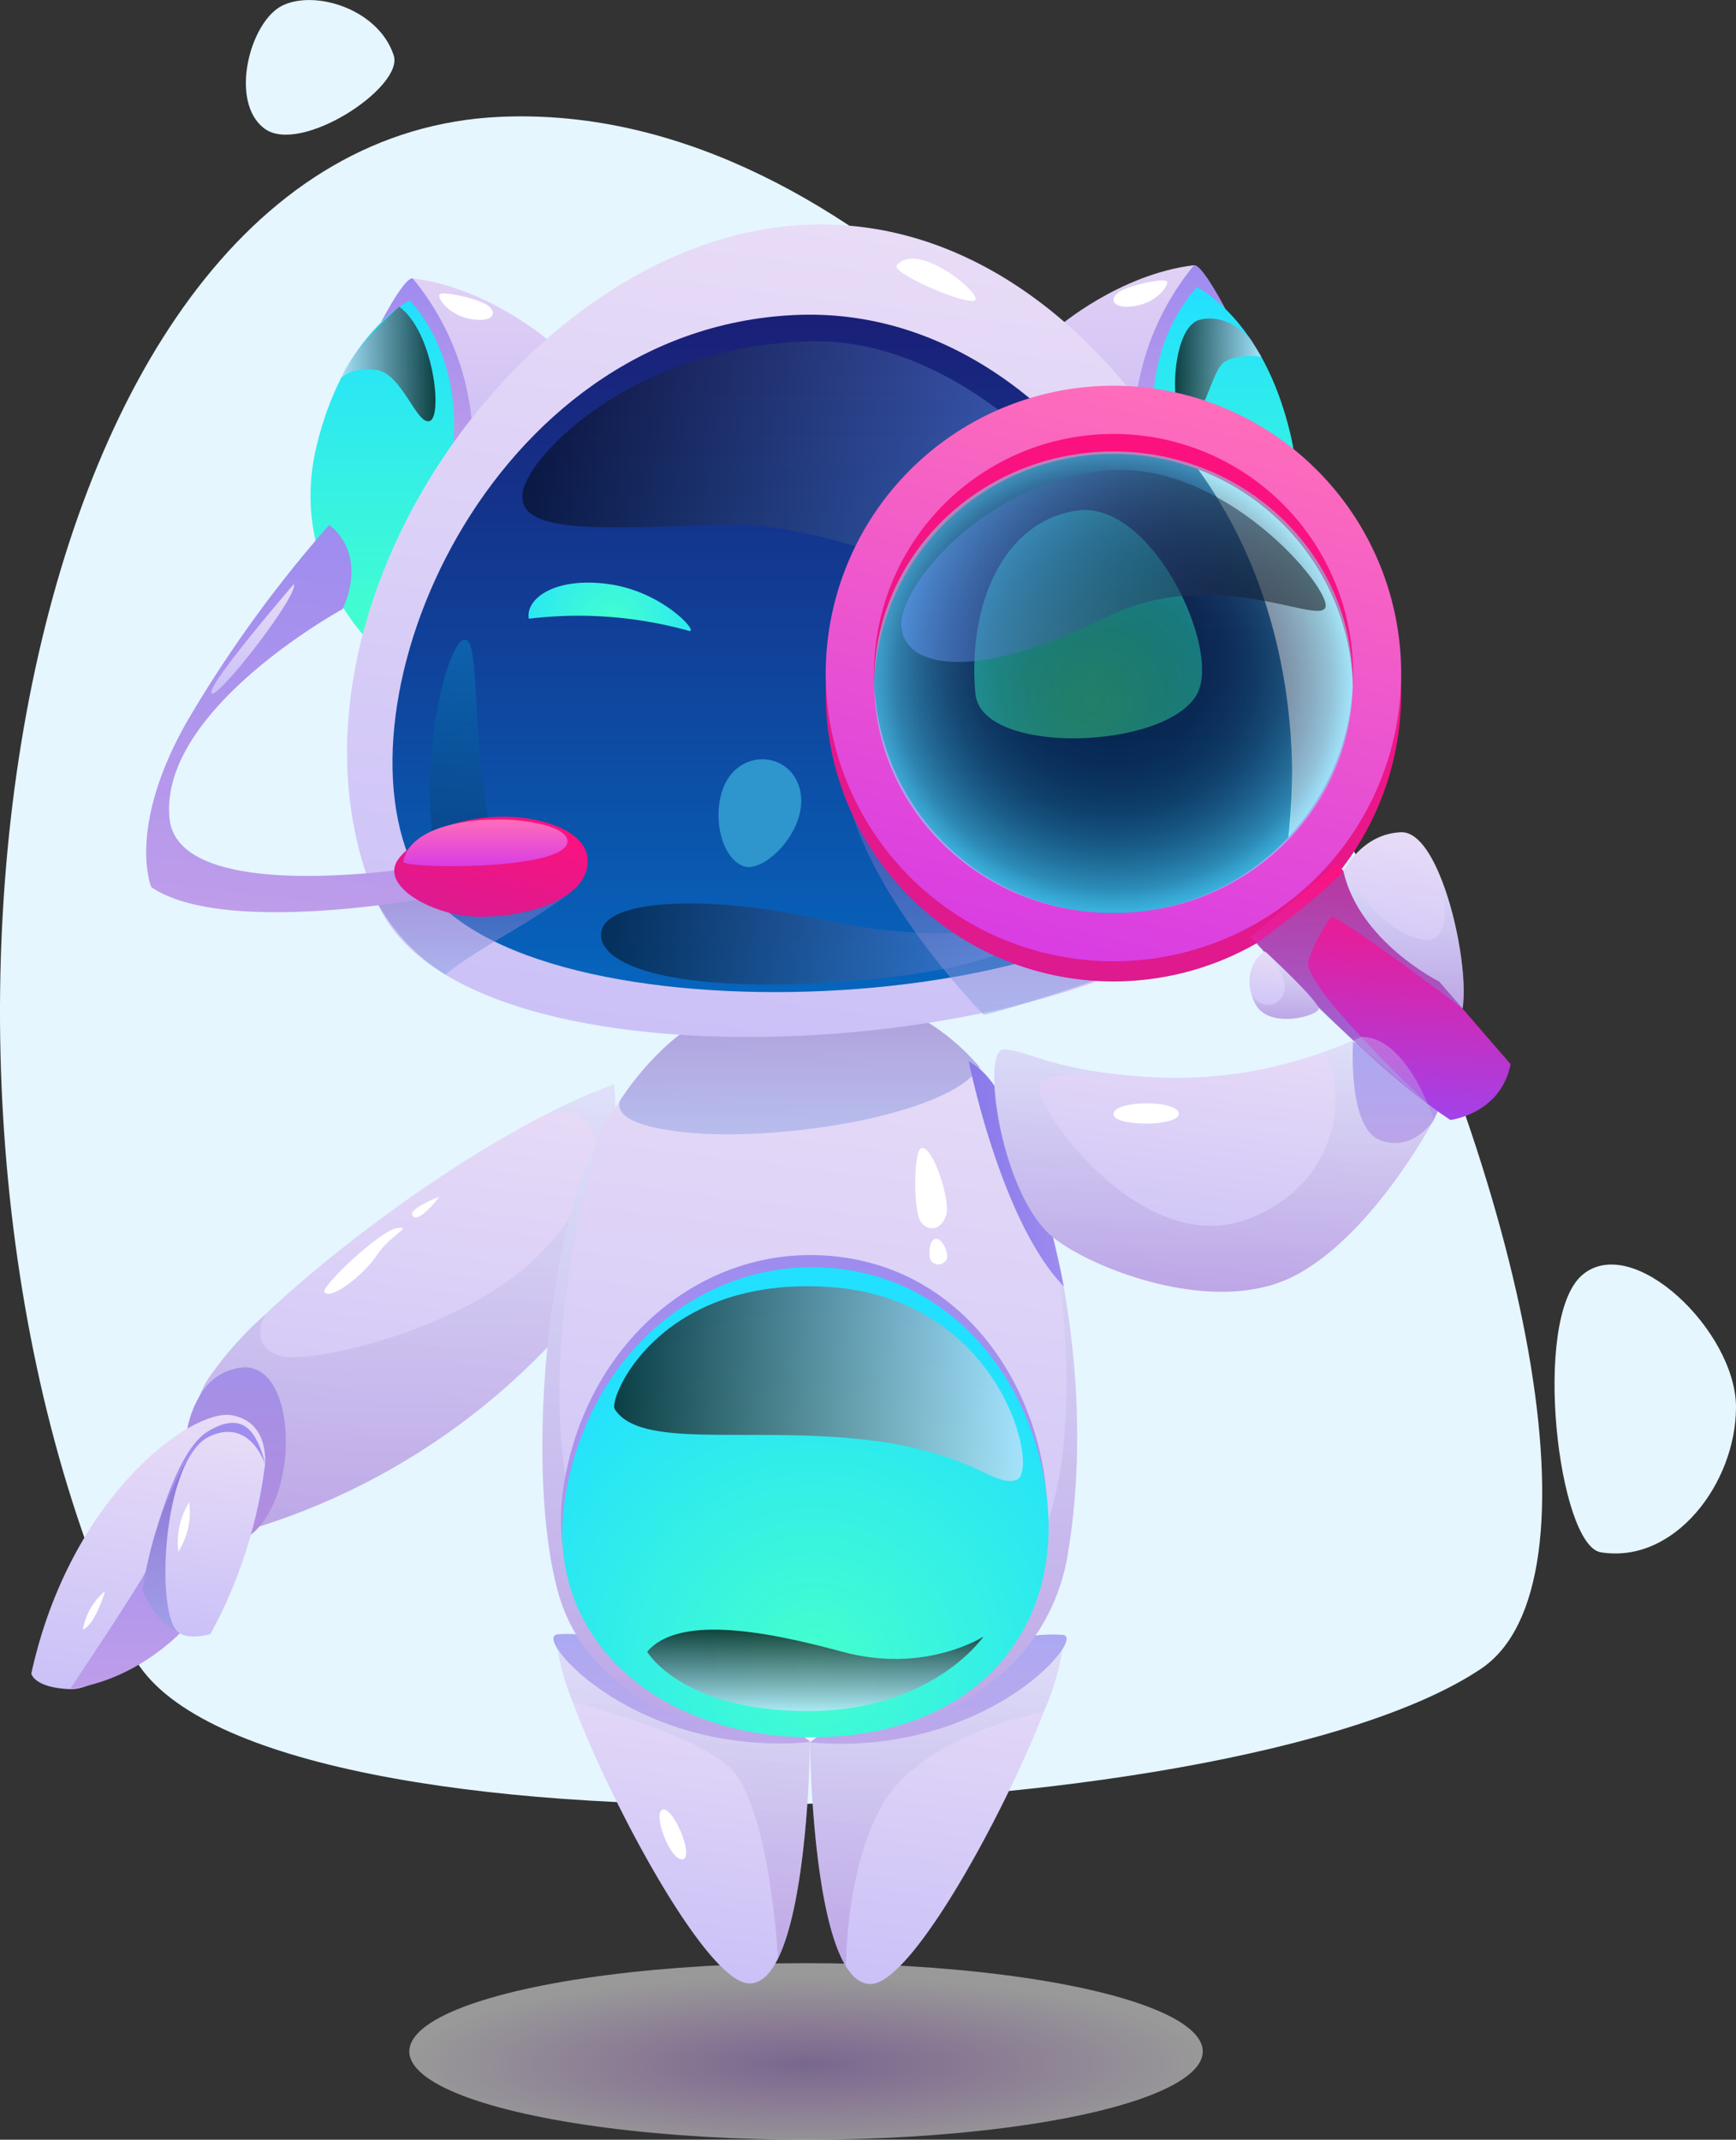 <svg xmlns="http://www.w3.org/2000/svg" xmlns:xlink="http://www.w3.org/1999/xlink" viewBox="0 0 245.7 302.76"><rect x="0" y="0" width="245.7" height="302.76" fill="#333333" stroke="none"/><defs><style>.cls-1{isolation:isolate;}.cls-15,.cls-2,.cls-21,.cls-34,.cls-35,.cls-37,.cls-42,.cls-55,.cls-61,.cls-62{opacity:0.5;}.cls-12,.cls-15,.cls-18,.cls-2,.cls-21,.cls-37,.cls-42,.cls-55,.cls-58,.cls-59,.cls-60,.cls-8,.cls-9{mix-blend-mode:multiply;}.cls-2{fill:url(#Áåçûìÿííûé_ãðàäèåíò_123);}.cls-3{fill:#e5f6ff;}.cls-4{fill:url(#Áåçûìÿííûé_ãðàäèåíò_46);}.cls-5{fill:url(#Áåçûìÿííûé_ãðàäèåíò_28);}.cls-6{fill:url(#Áåçûìÿííûé_ãðàäèåíò_46-2);}.cls-7{fill:url(#Áåçûìÿííûé_ãðàäèåíò_28-2);}.cls-12,.cls-18,.cls-58,.cls-59,.cls-60,.cls-8,.cls-9{opacity:0.3;}.cls-8{fill:url(#Áåçûìÿííûé_ãðàäèåíò_153);}.cls-9{fill:url(#Áåçûìÿííûé_ãðàäèåíò_153-2);}.cls-10{fill:url(#Áåçûìÿííûé_ãðàäèåíò_46-3);}.cls-11{fill:url(#Áåçûìÿííûé_ãðàäèåíò_28-3);}.cls-12{fill:url(#Áåçûìÿííûé_ãðàäèåíò_153-3);}.cls-13{fill:url(#Áåçûìÿííûé_ãðàäèåíò_46-4);}.cls-14{fill:url(#Áåçûìÿííûé_ãðàäèåíò_28-4);}.cls-15{fill:url(#Áåçûìÿííûé_ãðàäèåíò_416);}.cls-16{fill:url(#Áåçûìÿííûé_ãðàäèåíò_46-5);}.cls-17{fill:url(#Áåçûìÿííûé_ãðàäèåíò_46-6);}.cls-18{fill:url(#Áåçûìÿííûé_ãðàäèåíò_153-4);}.cls-19{fill:url(#Áåçûìÿííûé_ãðàäèåíò_28-5);}.cls-20{fill:url(#Áåçûìÿííûé_ãðàäèåíò_91);}.cls-21{fill:url(#Áåçûìÿííûé_ãðàäèåíò_416-2);}.cls-22{fill:#fff;}.cls-23,.cls-24,.cls-41,.cls-43{opacity:0.72;}.cls-23,.cls-24,.cls-34,.cls-35,.cls-36,.cls-41,.cls-43,.cls-61,.cls-62{mix-blend-mode:screen;}.cls-23{fill:url(#Áåçûìÿííûé_ãðàäèåíò_143);}.cls-24{fill:url(#Áåçûìÿííûé_ãðàäèåíò_134);}.cls-25{fill:url(#Áåçûìÿííûé_ãðàäèåíò_36);}.cls-26{fill:url(#Áåçûìÿííûé_ãðàäèåíò_264);}.cls-27{fill:url(#Áåçûìÿííûé_ãðàäèåíò_28-6);}.cls-28{fill:url(#Áåçûìÿííûé_ãðàäèåíò_17);}.cls-29{fill:url(#Áåçûìÿííûé_ãðàäèåíò_264-2);}.cls-30{fill:url(#Áåçûìÿííûé_ãðàäèåíò_28-7);}.cls-31{fill:url(#Áåçûìÿííûé_ãðàäèåíò_17-2);}.cls-32{fill:url(#Áåçûìÿííûé_ãðàäèåíò_46-7);}.cls-33{fill:url(#Áåçûìÿííûé_ãðàäèåíò_132);}.cls-34{fill:url(#Áåçûìÿííûé_ãðàäèåíò_54);}.cls-35{fill:url(#Áåçûìÿííûé_ãðàäèåíò_54-2);}.cls-36{opacity:0.2;fill:url(#Áåçûìÿííûé_ãðàäèåíò_126);}.cls-37{fill:url(#Áåçûìÿííûé_ãðàäèåíò_416-3);}.cls-38{fill:url(#Áåçûìÿííûé_ãðàäèåíò_28-8);}.cls-39{fill:url(#Áåçûìÿííûé_ãðàäèåíò_8);}.cls-40{fill:url(#Áåçûìÿííûé_ãðàäèåíò_65);}.cls-41{fill:url(#Áåçûìÿííûé_ãðàäèåíò_134-2);}.cls-42{fill:url(#Áåçûìÿííûé_ãðàäèåíò_416-4);}.cls-43{fill:url(#Áåçûìÿííûé_ãðàäèåíò_143-2);}.cls-44{fill:url(#Áåçûìÿííûé_ãðàäèåíò_46-8);}.cls-45{fill:url(#Áåçûìÿííûé_ãðàäèåíò_91-2);}.cls-46{fill:#2f95cd;}.cls-47{fill:url(#Áåçûìÿííûé_ãðàäèåíò_132-2);}.cls-48{fill:url(#Áåçûìÿííûé_ãðàäèåíò_46-9);}.cls-49{fill:url(#Áåçûìÿííûé_ãðàäèåíò_91-3);}.cls-50{fill:url(#Áåçûìÿííûé_ãðàäèåíò_8-2);}.cls-51{fill:url(#Áåçûìÿííûé_ãðàäèåíò_65-2);}.cls-52{fill:url(#Áåçûìÿííûé_ãðàäèåíò_46-10);}.cls-53{fill:url(#Áåçûìÿííûé_ãðàäèåíò_28-9);}.cls-54{fill:url(#Áåçûìÿííûé_ãðàäèåíò_14);}.cls-55{fill:url(#Áåçûìÿííûé_ãðàäèåíò_416-5);}.cls-56{fill:url(#Áåçûìÿííûé_ãðàäèåíò_46-11);}.cls-57{fill:url(#Áåçûìÿííûé_ãðàäèåíò_46-12);}.cls-58{fill:url(#Áåçûìÿííûé_ãðàäèåíò_153-5);}.cls-59{fill:url(#Áåçûìÿííûé_ãðàäèåíò_153-6);}.cls-60{fill:url(#Áåçûìÿííûé_ãðàäèåíò_153-7);}.cls-61{fill:url(#Áåçûìÿííûé_ãðàäèåíò_11);}.cls-62{fill:url(#Áåçûìÿííûé_ãðàäèåíò_7);}</style><radialGradient id="Áåçûìÿííûé_ãðàäèåíò_123" cx="114.08" cy="-722.94" r="56.15" gradientTransform="translate(0 451.12) scale(1 0.22)" gradientUnits="userSpaceOnUse"><stop offset="0" stop-color="#be9dea"/><stop offset="0.39" stop-color="#e0bff5"/><stop offset="1" stop-color="#fff"/></radialGradient><linearGradient id="Áåçûìÿííûé_ãðàäèåíò_46" x1="92.26" y1="278.97" x2="97.99" y2="233.32" gradientUnits="userSpaceOnUse"><stop offset="0" stop-color="#cbc1f7"/><stop offset="1" stop-color="#e8dcf7"/></linearGradient><linearGradient id="Áåçûìÿííûé_ãðàäèåíò_28" x1="96.48" y1="246.69" x2="96.48" y2="231.25" gradientUnits="userSpaceOnUse"><stop offset="0" stop-color="#be9dea"/><stop offset="1" stop-color="#9e8cef"/></linearGradient><linearGradient id="Áåçûìÿííûé_ãðàäèåíò_46-2" x1="127.33" y1="281.27" x2="133.85" y2="229.35" xlink:href="#Áåçûìÿííûé_ãðàäèåíò_46"/><linearGradient id="Áåçûìÿííûé_ãðàäèåíò_28-2" x1="132.8" y1="246.73" x2="132.8" y2="231.29" xlink:href="#Áåçûìÿííûé_ãðàäèåíò_28"/><linearGradient id="Áåçûìÿííûé_ãðàäèåíò_153" x1="96.48" y1="277.17" x2="96.48" y2="231.25" gradientUnits="userSpaceOnUse"><stop offset="0" stop-color="#9d68c2"/><stop offset="1" stop-color="#ccedff"/></linearGradient><linearGradient id="Áåçûìÿííûé_ãðàäèåíò_153-2" x1="132.8" y1="278.22" x2="132.8" y2="231.29" xlink:href="#Áåçûìÿííûé_ãðàäèåíò_153"/><linearGradient id="Áåçûìÿííûé_ãðàäèåíò_46-3" x1="52.78" y1="218.92" x2="61.4" y2="150.28" xlink:href="#Áåçûìÿííûé_ãðàäèåíò_46"/><linearGradient id="Áåçûìÿííûé_ãðàäèåíò_28-3" x1="32.84" y1="218.97" x2="32.84" y2="193.52" xlink:href="#Áåçûìÿííûé_ãðàäèåíò_28"/><linearGradient id="Áåçûìÿííûé_ãðàäèåíò_153-3" x1="56.18" y1="218.97" x2="56.18" y2="153.48" xlink:href="#Áåçûìÿííûé_ãðàäèåíò_153"/><linearGradient id="Áåçûìÿííûé_ãðàäèåíò_46-4" x1="18.73" y1="240.19" x2="23.89" y2="199.13" xlink:href="#Áåçûìÿííûé_ãðàäèåíò_46"/><linearGradient id="Áåçûìÿííûé_ãðàäèåíò_28-4" x1="23.77" y1="239.01" x2="23.77" y2="201.37" xlink:href="#Áåçûìÿííûé_ãðàäèåíò_28"/><linearGradient id="Áåçûìÿííûé_ãðàäèåíò_416" x1="23.48" y1="230.76" x2="23.48" y2="206.25" gradientUnits="userSpaceOnUse"><stop offset="0" stop-color="#8da4e5"/><stop offset="1" stop-color="#755cbb"/></linearGradient><linearGradient id="Áåçûìÿííûé_ãðàäèåíò_46-5" x1="28.17" y1="231.68" x2="31.83" y2="202.52" xlink:href="#Áåçûìÿííûé_ãðàäèåíò_46"/><linearGradient id="Áåçûìÿííûé_ãðàäèåíò_46-6" x1="109.25" y1="245.63" x2="122.43" y2="140.66" xlink:href="#Áåçûìÿííûé_ãðàäèåíò_46"/><linearGradient id="Áåçûìÿííûé_ãðàäèåíò_153-4" x1="114.61" y1="245.81" x2="114.61" y2="161.36" xlink:href="#Áåçûìÿííûé_ãðàäèåíò_153"/><linearGradient id="Áåçûìÿííûé_ãðàäèåíò_28-5" x1="113.8" y1="244.1" x2="113.8" y2="177.58" xlink:href="#Áåçûìÿííûé_ãðàäèåíò_28"/><radialGradient id="Áåçûìÿííûé_ãðàäèåíò_91" cx="115.13" cy="235.49" r="50.76" gradientUnits="userSpaceOnUse"><stop offset="0" stop-color="#45ffcd"/><stop offset="1" stop-color="#22e0ff"/></radialGradient><linearGradient id="Áåçûìÿííûé_ãðàäèåíò_416-2" x1="113.15" y1="160.46" x2="113.15" y2="139.88" xlink:href="#Áåçûìÿííûé_ãðàäèåíò_416"/><linearGradient id="Áåçûìÿííûé_ãðàäèåíò_143" x1="115.41" y1="242.11" x2="115.41" y2="230.58" gradientUnits="userSpaceOnUse"><stop offset="0" stop-color="#d4e2ff"/><stop offset="1"/></linearGradient><linearGradient id="Áåçûìÿííûé_ãðàäèåíò_134" x1="86.88" y1="195.78" x2="144.72" y2="195.78" gradientUnits="userSpaceOnUse"><stop offset="0"/><stop offset="1" stop-color="#d4e2ff"/></linearGradient><linearGradient id="Áåçûìÿííûé_ãðàäèåíò_36" x1="137.11" y1="166.09" x2="150.55" y2="166.09" gradientUnits="userSpaceOnUse"><stop offset="0" stop-color="#8879ea"/><stop offset="1" stop-color="#9e8cef"/></linearGradient><linearGradient id="Áåçûìÿííûé_ãðàäèåíò_264" x1="163.4" y1="85.26" x2="163.4" y2="37.53" gradientUnits="userSpaceOnUse"><stop offset="0" stop-color="#b9acf4"/><stop offset="1" stop-color="#e1d1f5"/></linearGradient><linearGradient id="Áåçûìÿííûé_ãðàäèåíò_28-6" x1="166.87" y1="63.47" x2="166.87" y2="37.53" xlink:href="#Áåçûìÿííûé_ãðàäèåíò_28"/><linearGradient id="Áåçûìÿííûé_ãðàäèåíò_17" x1="173.32" y1="87.55" x2="173.32" y2="40.65" xlink:href="#Áåçûìÿííûé_ãðàäèåíò_91"/><linearGradient id="Áåçûìÿííûé_ãðàäèåíò_264-2" x1="1554.98" y1="87.12" x2="1554.98" y2="39.39" gradientTransform="matrix(-1, 0, 0, 1, 1618.94, 0)" xlink:href="#Áåçûìÿííûé_ãðàäèåíò_264"/><linearGradient id="Áåçûìÿííûé_ãðàäèåíò_28-7" x1="1558.45" y1="65.34" x2="1558.45" y2="39.39" gradientTransform="matrix(-1, 0, 0, 1, 1618.94, 0)" xlink:href="#Áåçûìÿííûé_ãðàäèåíò_28"/><linearGradient id="Áåçûìÿííûé_ãðàäèåíò_17-2" x1="1564.86" y1="90.47" x2="1564.86" y2="42.51" gradientTransform="matrix(-1, 0, 0, 1, 1618.94, 0)" xlink:href="#Áåçûìÿííûé_ãðàäèåíò_91"/><linearGradient id="Áåçûìÿííûé_ãðàäèåíò_46-7" x1="109.4" y1="148.3" x2="123.96" y2="32.37" xlink:href="#Áåçûìÿííûé_ãðàäèåíò_46"/><linearGradient id="Áåçûìÿííûé_ãðàäèåíò_132" x1="114.09" y1="140.36" x2="114.09" y2="44.53" gradientUnits="userSpaceOnUse"><stop offset="0" stop-color="#0665bd"/><stop offset="1" stop-color="#1a1f77"/></linearGradient><linearGradient id="Áåçûìÿííûé_ãðàäèåíò_54" x1="73.95" y1="65.96" x2="158.49" y2="65.96" gradientUnits="userSpaceOnUse"><stop offset="0"/><stop offset="1" stop-color="#6a9bff"/></linearGradient><linearGradient id="Áåçûìÿííûé_ãðàäèåíò_54-2" x1="85.07" y1="133.56" x2="146.53" y2="133.56" xlink:href="#Áåçûìÿííûé_ãðàäèåíò_54"/><linearGradient id="Áåçûìÿííûé_ãðàäèåíò_126" x1="46.21" y1="145.43" x2="46.21" y2="114.07" gradientTransform="translate(28.7 -26.42) rotate(3.92)" gradientUnits="userSpaceOnUse"><stop offset="0"/><stop offset="1" stop-color="#00e3ff"/></linearGradient><linearGradient id="Áåçûìÿííûé_ãðàäèåíò_416-3" x1="67.75" y1="137.93" x2="67.75" y2="123.24" xlink:href="#Áåçûìÿííûé_ãðàäèåíò_416"/><linearGradient id="Áåçûìÿííûé_ãðàäèåíò_28-8" x1="40.72" y1="129.81" x2="47.67" y2="74.43" xlink:href="#Áåçûìÿííûé_ãðàäèåíò_28"/><linearGradient id="Áåçûìÿííûé_ãðàäèåíò_8" x1="12.22" y1="214.68" x2="12.22" y2="199.07" gradientTransform="matrix(0.97, 0.23, -0.23, 0.97, 105.03, -81.63)" gradientUnits="userSpaceOnUse"><stop offset="0" stop-color="#dd1a8f"/><stop offset="1" stop-color="#fe117e"/></linearGradient><linearGradient id="Áåçûìÿííûé_ãðàäèåíò_65" x1="68.69" y1="122.58" x2="68.69" y2="115.95" gradientUnits="userSpaceOnUse"><stop offset="0" stop-color="#d93de3"/><stop offset="1" stop-color="#ff6dba"/></linearGradient><linearGradient id="Áåçûìÿííûé_ãðàäèåíò_134-2" x1="166.32" y1="52.36" x2="178.53" y2="52.36" xlink:href="#Áåçûìÿííûé_ãðàäèåíò_134"/><linearGradient id="Áåçûìÿííûé_ãðàäèåíò_416-4" x1="138.25" y1="143.59" x2="138.25" y2="115.06" xlink:href="#Áåçûìÿííûé_ãðàäèåíò_416"/><linearGradient id="Áåçûìÿííûé_ãðàäèåíò_143-2" x1="48.19" y1="51.51" x2="61.64" y2="51.51" xlink:href="#Áåçûìÿííûé_ãðàäèåíò_143"/><linearGradient id="Áåçûìÿííûé_ãðàäèåíò_46-8" x1="35.76" y1="98.15" x2="35.76" y2="82.65" xlink:href="#Áåçûìÿííûé_ãðàäèåíò_46"/><radialGradient id="Áåçûìÿííûé_ãðàäèåíò_91-2" cx="86.67" cy="88.21" r="16.25" xlink:href="#Áåçûìÿííûé_ãðàäèåíò_91"/><linearGradient id="Áåçûìÿííûé_ãðàäèåíò_132-2" x1="151.61" y1="132.4" x2="151.61" y2="57.07" xlink:href="#Áåçûìÿííûé_ãðàäèåíò_132"/><linearGradient id="Áåçûìÿííûé_ãðàäèåíò_46-9" x1="171.5" y1="120.54" x2="179.19" y2="59.25" xlink:href="#Áåçûìÿííûé_ãðàäèåíò_46"/><radialGradient id="Áåçûìÿííûé_ãðàäèåíò_91-3" cx="154.55" cy="99.46" r="23.85" xlink:href="#Áåçûìÿííûé_ãðàäèåíò_91"/><linearGradient id="Áåçûìÿííûé_ãðàäèåíò_8-2" x1="148.27" y1="137.79" x2="166.93" y2="58.51" gradientTransform="matrix(1, 0, 0, 1, 0, 0)" xlink:href="#Áåçûìÿííûé_ãðàäèåíò_8"/><linearGradient id="Áåçûìÿííûé_ãðàäèåíò_65-2" x1="148.27" y1="134.94" x2="166.93" y2="55.66" xlink:href="#Áåçûìÿííûé_ãðàäèåíò_65"/><linearGradient id="Áåçûìÿííûé_ãðàäèåíò_46-10" x1="168.35" y1="182.47" x2="173.16" y2="144.23" xlink:href="#Áåçûìÿííûé_ãðàäèåíò_46"/><linearGradient id="Áåçûìÿííûé_ãðàäèåíò_28-9" x1="198.36" y1="161.73" x2="198.36" y2="147.42" xlink:href="#Áåçûìÿííûé_ãðàäèåíò_28"/><linearGradient id="Áåçûìÿííûé_ãðàäèåíò_14" x1="194.26" y1="157.68" x2="196.74" y2="122.78" gradientUnits="userSpaceOnUse"><stop offset="0" stop-color="#a242ea"/><stop offset="1" stop-color="#fe117e"/></linearGradient><linearGradient id="Áåçûìÿííûé_ãðàäèåíò_416-5" x1="192.43" y1="156.2" x2="192.43" y2="123.27" xlink:href="#Áåçûìÿííûé_ãðàäèåíò_416"/><linearGradient id="Áåçûìÿííûé_ãðàäèåíò_46-11" x1="181.29" y1="144.13" x2="182.43" y2="135.05" xlink:href="#Áåçûìÿííûé_ãðàäèåíò_46"/><linearGradient id="Áåçûìÿííûé_ãðàäèåíò_46-12" x1="197.5" y1="141.52" x2="200.46" y2="117.97" xlink:href="#Áåçûìÿííûé_ãðàäèåíò_46"/><linearGradient id="Áåçûìÿííûé_ãðàäèåíò_153-5" x1="171.81" y1="182.78" x2="171.81" y2="146.72" xlink:href="#Áåçûìÿííûé_ãðàäèåíò_153"/><linearGradient id="Áåçûìÿííûé_ãðàäèåíò_153-6" x1="181.91" y1="144.16" x2="181.91" y2="134.75" xlink:href="#Áåçûìÿííûé_ãðàäèåíò_153"/><linearGradient id="Áåçûìÿííûé_ãðàäèåíò_153-7" x1="198.66" y1="142.72" x2="198.66" y2="123.27" xlink:href="#Áåçûìÿííûé_ãðàäèåíò_153"/><radialGradient id="Áåçûìÿííûé_ãðàäèåíò_11" cx="154.09" cy="92.62" r="33.21" gradientTransform="translate(0.51 5.47) scale(1.02 0.98)" gradientUnits="userSpaceOnUse"><stop offset="0"/><stop offset="0.23" stop-color="#010303"/><stop offset="0.37" stop-color="#050b0b"/><stop offset="0.48" stop-color="#0b1919"/><stop offset="0.58" stop-color="#132d2d"/><stop offset="0.67" stop-color="#1f4848"/><stop offset="0.75" stop-color="#2c6868"/><stop offset="0.83" stop-color="#3d8e8e"/><stop offset="0.91" stop-color="#50baba"/><stop offset="0.97" stop-color="#65ebeb"/><stop offset="1" stop-color="#6dffff"/></radialGradient><linearGradient id="Áåçûìÿííûé_ãðàäèåíò_7" x1="127.57" y1="80.08" x2="187.63" y2="80.08" gradientUnits="userSpaceOnUse"><stop offset="0" stop-color="#6a9bff"/><stop offset="1"/></linearGradient></defs><g class="cls-1"><g id="Capa_2" data-name="Capa 2"><g id="chatbot"><ellipse class="cls-2" cx="114.08" cy="290.27" rx="56.15" ry="12.49"/><path class="cls-3" d="M18.59,233.76c14.6,30.63,155.47,26.18,191,2.38S166.21,12.36,70.82,16.53C1.17,19.58-18.88,155.12,18.59,233.76Z"/><path class="cls-3" d="M226.55,219.64c-6-1-9.79-33-2.65-39.2s21.8,7.94,21.8,18.67S237,221.35,226.55,219.64Z"/><path class="cls-3" d="M55.72,7.82c1.5,4.5-13.14,14.12-18.25,10.4S35.35,3,40,.77,53.56,1.29,55.72,7.82Z"/><path class="cls-4" d="M114.64,246.5v0c0,1.09-.32,22.14-4.53,30.63-1.09,2.22-2.45,3.58-4.14,3.51-6-.24-19.54-25.45-24.89-39.75a34.87,34.87,0,0,1-2.19-7.67c-.12-1.24.07-1.94.67-2a29,29,0,0,1,3.73.17l.5.07c14.85,1.79,29.25,13.61,30.73,14.87Z"/><path class="cls-5" d="M114.64,246.5c-19.78,1.72-32.94-8.74-35.75-13.24-.73-1.14-.76-1.9,0-2a20.93,20.93,0,0,1,4.44.17l.5.07c13.11,2,29.12,13.68,30.73,14.87Z"/><path class="cls-6" d="M150.4,233.29a38.42,38.42,0,0,1-2.65,8.9c-5.63,14.46-18.61,38.29-24.44,38.53-1.41.06-2.6-.88-3.59-2.5-4.85-7.88-5.08-31.68-5.08-31.68a.68.68,0,0,0,.12-.09c1.49-1.26,15.93-13.14,30.81-14.88l.42-.06a27.6,27.6,0,0,1,3.74-.16C150.32,231.36,150.53,232.06,150.4,233.29Z"/><path class="cls-7" d="M150.4,233.29c-2.75,4.47-15.94,15-35.76,13.25a.68.68,0,0,0,.12-.09c1.61-1.2,17.69-12.93,30.81-14.88l.42-.06a20.23,20.23,0,0,1,4.44-.16C151.15,231.4,151.12,232.14,150.4,233.29Z"/><path class="cls-8" d="M114.64,246.5v0c0,1.09-.32,22.14-4.53,30.63,0,0-1.17-22.24-7.09-27.28s-21.94-9-21.94-9a34.87,34.87,0,0,1-2.19-7.67c-.73-1.14-.76-1.9,0-2a20.93,20.93,0,0,1,4.44.17l.5.07c14.85,1.79,29.25,13.61,30.73,14.87Z"/><path class="cls-9" d="M150.4,233.29a38.42,38.42,0,0,1-2.65,8.9c-2.8.59-17.58,4-22.81,13.08-4.38,7.56-5.12,18.16-5.22,23-4.85-7.88-5.08-31.68-5.08-31.68a.68.68,0,0,0,.12-.09c1.49-1.26,15.93-13.14,30.81-14.88l.42-.06a20.23,20.23,0,0,1,4.44-.16C151.15,231.4,151.12,232.14,150.4,233.29Z"/><path class="cls-10" d="M86.6,169.19A77.54,77.54,0,0,1,83.94,183a55.88,55.88,0,0,1-3.92,4.9A97.08,97.08,0,0,1,36.7,216c-.54.19-1.08.34-1.63.51-3.6,1-10.23-9.78-6.8-19A13.83,13.83,0,0,1,29.52,195a51.88,51.88,0,0,1,8-9c9.76-9.25,25.85-21.28,40.06-28.47h0a80.8,80.8,0,0,1,9.35-4.09A90.9,90.9,0,0,1,86.6,169.19Z"/><path class="cls-11" d="M36.7,216a8.07,8.07,0,0,1-1.31,1.24c-5.37,4-13.24,1.68-8.89-15a14.83,14.83,0,0,1,1.77-4.75,7.71,7.71,0,0,1,6-4C41.6,192.88,42.42,209.51,36.7,216Z"/><path class="cls-12" d="M86.6,169.19,80,187.87A97.08,97.08,0,0,1,36.7,216a8.07,8.07,0,0,1-1.31,1.24c-5.37,4-13.24,1.68-8.89-15a14.83,14.83,0,0,1,1.77-4.75A13.83,13.83,0,0,1,29.52,195a51.88,51.88,0,0,1,8-9c-.28.5-2.19,4.31,1.87,5.77,4.35,1.55,27.3-3.91,37.39-14.72s9.76-20.87.81-19.52a80.8,80.8,0,0,1,9.35-4.09A90.9,90.9,0,0,1,86.6,169.19Z"/><path class="cls-13" d="M32.8,200.25c-5.68-1-22.89,11.44-28.37,36.56,0,0,.38,2,5.48,2.2s13.86-9.17,19.79-14.67S42.26,202,32.8,200.25Z"/><path class="cls-14" d="M9.91,239s8.92-13.3,10.71-16.6c0,0,3.39-16.5,8.71-19.8s7.09.39,8.21,4.5S30,236.08,9.91,239Z"/><path class="cls-15" d="M20.19,225.1S22.33,230,25,230.76c0,0-2.28-16,1.73-24.51A49.3,49.3,0,0,0,20.19,225.1Z"/><path class="cls-16" d="M29,203.62s5.5-3.85,8.52,3.49a67.3,67.3,0,0,1-7.74,24.11s-3.43,1-4.76-.46C22.1,227.57,23,207.84,29,203.62Z"/><path class="cls-17" d="M151.11,220c-2.62,15.48-16.48,25.79-36.35,25.79-17.29,0-31.94-6.44-35.81-20.64s-2.38-40.42,2.79-56.76a52.71,52.71,0,0,1,2.78-7v0a49.62,49.62,0,0,1,3.27-5.76v0c6.31-9.5,15.55-15.7,26-15.7,10.87,0,19.19,4.47,24.85,11.08a36.32,36.32,0,0,1,6.17,10.39A101.27,101.27,0,0,1,149.09,175a.93.93,0,0,0,0,.14C152.69,190,153.45,206.2,151.11,220Z"/><path class="cls-18" d="M151.11,220c-2.62,15.48-16.48,25.79-36.35,25.79-17.29,0-31.94-6.44-35.81-20.64s-2.38-40.42,2.79-56.76a52.71,52.71,0,0,1,2.78-7v0s-10.46,34.69-2.1,56.78,47.33,21.63,60.52,7c12.55-14,6.75-46.79,6.16-49.93C152.69,190,153.45,206.2,151.11,220Z"/><path class="cls-19" d="M79.69,210.83c3-20.77,19.62-34.85,38.13-33.1,20,1.88,30.68,20.92,30.39,37.27S136,244.1,114.57,244.1,76.92,230.26,79.69,210.83Z"/><path class="cls-20" d="M79.88,212.55c3-20.77,19.62-34.85,38.13-33.1,20,1.88,30.67,20.92,30.39,37.27s-12.23,29.1-33.64,29.1S77.11,232,79.88,212.55Z"/><path class="cls-21" d="M138.65,151c-4.23,6.64-27.53,10.51-41,9.28-11.72-1.07-9.94-4.24-9.85-4.64v0c6.31-9.5,15.55-15.7,26-15.7C124.67,139.88,133,144.35,138.65,151Z"/><path class="cls-22" d="M130.37,162.47c-1.08.36-1.14,9.09,0,10.5s2.95,1,3.56-1.08S132,161.93,130.37,162.47Z"/><path class="cls-22" d="M132.37,175.3c-.9.21-1,2.38-.59,3.13a1.33,1.33,0,0,0,2.24-.32C134.28,177.19,133.28,175.08,132.37,175.3Z"/><path class="cls-23" d="M91.59,233.71s4.79,8.33,22.6,8.4,25-10.54,25-10.54-8.21,5.35-20,2.14S95.9,228.69,91.59,233.71Z"/><path class="cls-24" d="M87,199.37c3.52,5.61,18,2.62,34.3,4.22s19.1,6.89,22.54,5.82-2-25.63-26.37-27.3S86.08,198,87,199.37Z"/><path class="cls-25" d="M139.94,152.57a10.4,10.4,0,0,0-2.83-2.4s4.49,22.6,13.44,31.83C150.55,182,146.66,160.7,139.94,152.57Z"/><path class="cls-26" d="M149.8,46.25s8.61-7.43,19.15-8.72c0,0,3.22,1.58,7,13.19s-3.15,34.54-3.15,34.54Z"/><path class="cls-27" d="M169,37.53a37.23,37.23,0,0,0-8.53,23.87l3.3,2.07,9.6-19.88S170.13,37.35,169,37.53Z"/><path class="cls-28" d="M163.4,62.47s-2.26-12.58,6-21.82c0,0,9.36,4.4,13.23,20.75s-6.21,26.15-6.21,26.15Z"/><path class="cls-22" d="M158.59,41.19c-1.59.86-1.46,2.57,1.83,2.14s5.09-3,4.73-3.51S160.38,40.23,158.59,41.19Z"/><path class="cls-29" d="M77.56,48.11S69,40.68,58.41,39.39c0,0-3.22,1.58-6.95,13.19s3.15,34.54,3.15,34.54Z"/><path class="cls-30" d="M58.41,39.39a37.23,37.23,0,0,1,8.53,23.87l-3.3,2.08L54,45.46S57.23,39.22,58.41,39.39Z"/><path class="cls-31" d="M64,64.33s2.27-12.58-6-21.82c0,0-9.36,4.41-13.23,20.75S52,90.47,52,90.47Z"/><path class="cls-22" d="M68.77,43.05c1.59.86,1.46,2.58-1.83,2.15s-5.09-3-4.73-3.52S67,42.09,68.77,43.05Z"/><path class="cls-32" d="M53.37,127.67c13.19,30.42,111.9,20.94,123.7-4.06C190,96.28,160.31,28.72,113,31.87,73,34.54,36.42,88.56,53.37,127.67Z"/><path class="cls-33" d="M58.82,123.38c12.61,25,98.78,20.83,111.37-2.11,10.69-19.49-14.56-78.8-57.85-76.69S46.71,99.43,58.82,123.38Z"/><path class="cls-22" d="M126.94,37.53c-.9,1.07,9.57,5.62,11,5S130,33.93,126.94,37.53Z"/><path class="cls-34" d="M74,69.57c-1,6,10.27,5.27,28.29,4.67,21.64-.71,43.39,17.92,56.05,4.55,2.08-2.21-18.64-31.14-43.66-30.5S74.87,64.41,74,69.57Z"/><path class="cls-35" d="M85.16,131.6c-1.14,4.3,7.87,8.61,30,7.53,26.8-1.31,32.49-6.93,31.17-8.48-.79-.93-8.82,4.12-30.82-.7C101,126.76,86.37,127.07,85.16,131.6Z"/><path class="cls-36" d="M61.22,118.21a58.27,58.27,0,0,1,.17-14.63c1.1-8.39,3.35-13.8,4.69-13s1.13,9,1.93,17.06c.61,6.3,1.82,12.21,1.82,12.21S64,125.35,61.22,118.21Z"/><path class="cls-37" d="M63.07,137.93s1.33-1.44,8.49-5.64c4.79-2.82,9.82-6.16,10.54-7.38,1.06-2.88-20.52-1.18-20.52-1.18l-8.21,3.94A28.12,28.12,0,0,0,63.07,137.93Z"/><path class="cls-38" d="M46.58,74.29s5.57,3.59,1.92,11.89c0,0-26,14.16-24.51,29.6,1.25,12.89,37.2,6.65,37.2,6.65l1.29,4.3s-30.54,6-41.07-1.21c0,0-3.59-8.51,5.3-23.84A178.93,178.93,0,0,1,46.58,74.29Z"/><path class="cls-39" d="M56.64,121.23c-3.28,3.71,3.67,7.76,9.39,8.38,6.41.7,17.8-1.83,17.11-8.29S64.31,112.55,56.64,121.23Z"/><path class="cls-40" d="M57.07,121.92c-.2,1,22.69,1.31,23.23-2.74S58.57,113.75,57.07,121.92Z"/><path class="cls-41" d="M177,48s-3-3.76-7.17-2.76-4.41,14-1.94,14.35,3.53-7.2,5.42-8.39,5.21-.72,5.21-.72Z"/><path class="cls-42" d="M139.23,143.59s-14.14-14.27-18.67-28.53l35.38,23.3S143.92,142.58,139.23,143.59Z"/><path class="cls-43" d="M48.19,53.58s1.6-1.81,5.18-1.22,5.65,7.94,7.48,7.2.49-12.65-4.35-16.16C56.5,43.4,50.25,48.73,48.19,53.58Z"/><path class="cls-44" d="M41.58,82.65S29.14,97.09,29.93,98.1,42.37,84.11,41.58,82.65Z"/><path class="cls-45" d="M74.85,87.55a58.23,58.23,0,0,1,22.61,1.7c1.66.5-3.48-5.52-11.3-6.6S74.33,84.84,74.85,87.55Z"/><path class="cls-46" d="M102.24,111.82c2-5.92,9.39-5.66,10.91-.35,1.62,5.64-4.91,12.14-7.87,11.11S100.8,116.19,102.24,111.82Z"/><path class="cls-47" d="M121.8,104.47c-7-19.38,11.37-44.24,39.6-47.4,0,0,26.76,17.22,20.57,64.78C182,121.85,139.89,154.69,121.8,104.47Z"/><path class="cls-48" d="M161.4,57.07s9.54.08,20.75,9.42,16.51,36.71-.18,55.36C182,121.85,189.44,83.63,161.4,57.07Z"/><path class="cls-49" d="M138.05,98.15c.81,8.85,27.14,8,31.4,0,3.41-6.44-6.5-27.41-17-25.91S136.91,85.69,138.05,98.15Z"/><path class="cls-50" d="M157.6,57.43a40.72,40.72,0,1,0,40.71,40.72A40.72,40.72,0,0,0,157.6,57.43Zm0,74.62a33.91,33.91,0,1,1,33.9-33.9A33.9,33.9,0,0,1,157.6,132.05Z"/><path class="cls-51" d="M157.6,54.58A40.72,40.72,0,1,0,198.31,95.3,40.72,40.72,0,0,0,157.6,54.58Zm0,74.62a33.9,33.9,0,1,1,33.9-33.9A33.9,33.9,0,0,1,157.6,129.2Z"/><path class="cls-52" d="M202.92,158.47s-8.81,16.65-20,22.2-28.26-1.13-33.78-5.52c-7.53-6-10.3-26.64-7.12-26.64,2.88,0,5.7,2.19,14.84,3.35h0a89.1,89.1,0,0,0,8.89.65,61.64,61.64,0,0,0,21-3.46,53.68,53.68,0,0,0,5.85-2.33C199.25,146.68,202.92,158.47,202.92,158.47Z"/><path class="cls-53" d="M191.5,147.42s-.81,12.26,3.9,13.94,7.52-2.89,7.52-2.89l2.35-5Z"/><path class="cls-54" d="M177,132.56s16.8,18.43,28.28,25.91c0,0,7.13-.85,8.52-7.9l-24.52-28.32Z"/><path class="cls-55" d="M207,142.72s-15.7-12-18.56-13a21.46,21.46,0,0,0-3.26,6.28c-1,3.39,16.88,20.19,16.88,20.19s-16.62-13.48-24.22-22.73c0,0,8.4-6,12.3-10.2Z"/><path class="cls-56" d="M186.61,142.78c-.22,1-7.07,2.88-8.94-.74a6.77,6.77,0,0,1-.47-1.09c-1.07-3.13.44-5.6,1.86-6.32l0,0,.1.09C180.16,135.65,186.81,141.87,186.61,142.78Z"/><path class="cls-57" d="M207,142.72l-3.34-3.86s-11.25-5.59-13.52-15.59c0,0,0,0,0,0s2.62-5.34,8.18-5.51c2.22-.07,4.21,2.85,5.74,6.79h0C206.38,130.49,207.64,138.81,207,142.72Z"/><path class="cls-58" d="M202.92,158.47s-8.81,16.65-20,22.2-28.26-1.13-33.78-5.52c-7.53-6-10.3-26.64-7.12-26.64,2.88,0,5.7,2.19,14.84,3.35-.56,0-8.35-.58-9.73,1.62s14.29,25.24,29.9,18.85,12.45-23.22,9.79-23.28h0a53.68,53.68,0,0,0,5.85-2.33C199.25,146.68,202.92,158.47,202.92,158.47Z"/><path class="cls-59" d="M186.61,142.78c-.22,1-7.07,2.88-8.94-.74a6.77,6.77,0,0,1-.47-1.09c1.5,1.89,3.83,1.56,4.53-.52s-2-5-2.55-5.68C180.16,135.65,186.81,141.87,186.61,142.78Z"/><path class="cls-60" d="M207,142.72l-3.34-3.86s-11.25-5.59-13.52-15.59c.27.53,5.68,9,11.47,9.72,4.26.57,2.57-7.91,2.43-8.47h0C206.38,130.49,207.64,138.81,207,142.72Z"/><path class="cls-22" d="M26.77,212.56a10.94,10.94,0,0,0-1.54,7A10.3,10.3,0,0,0,26.77,212.56Z"/><path class="cls-22" d="M11.73,230.58a9.07,9.07,0,0,1,3.13-5.43S13.56,229.76,11.73,230.58Z"/><path class="cls-22" d="M45.9,182.78c-.43-.73,7.9-8.71,10.28-9s-.82.82-2.81,3.79S46.68,184.1,45.9,182.78Z"/><path class="cls-22" d="M58.42,172.07c-.86-1,3.78-2.74,3.78-2.74S59.33,173.11,58.42,172.07Z"/><path class="cls-22" d="M157.6,157.55c-.32,1.91,9.41,1.91,9.24,0S157.92,155.64,157.6,157.55Z"/><path class="cls-22" d="M93.71,256.08c-1.3.6,1.1,7.16,2.88,7S95.22,255.38,93.71,256.08Z"/><ellipse class="cls-61" cx="157.59" cy="96.54" rx="33.86" ry="32.66"/><path class="cls-62" d="M127.57,88.49c.29,6,10.07,8.18,29.08-1.2,15.1-7.44,29.66,1.06,30.91-1.27S173,64.5,155.82,66.66,127.31,83.12,127.57,88.49Z"/></g></g></g></svg>